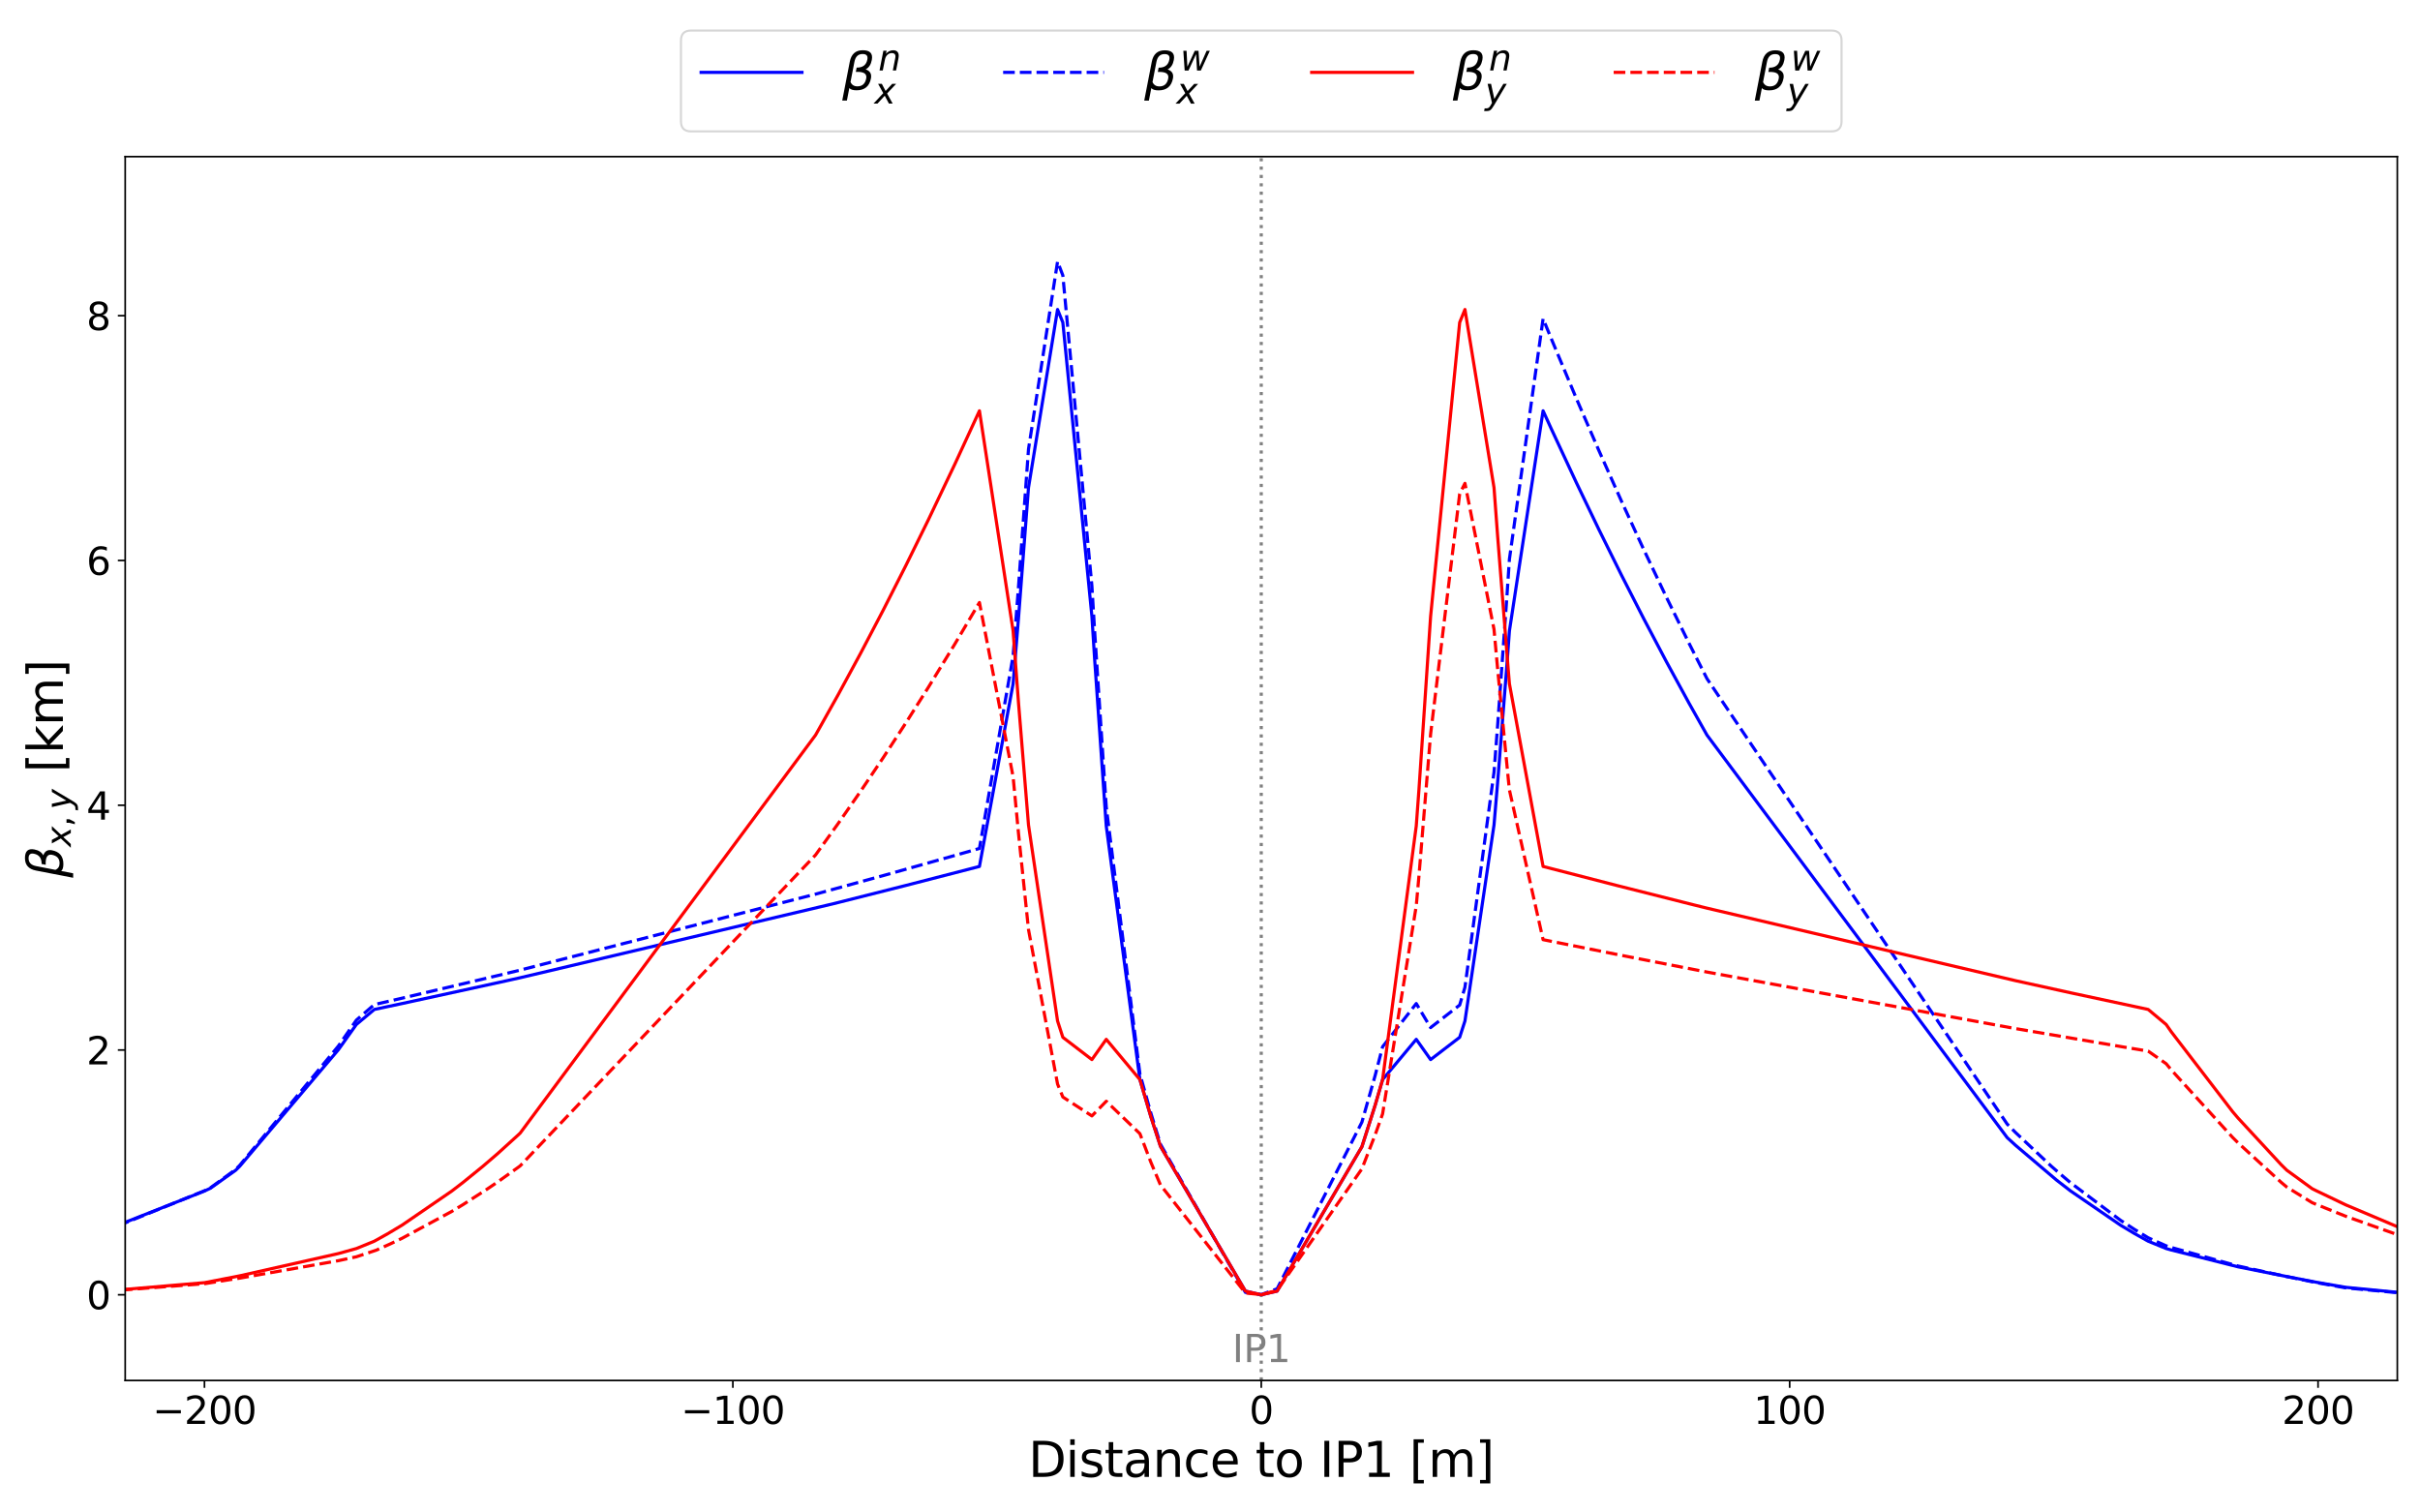 <?xml version="1.0" encoding="utf-8" standalone="no"?>
<!DOCTYPE svg PUBLIC "-//W3C//DTD SVG 1.1//EN"
  "http://www.w3.org/Graphics/SVG/1.1/DTD/svg11.dtd">
<svg xmlns:xlink="http://www.w3.org/1999/xlink" width="1152pt" height="720pt" viewBox="0 0 1152 720" xmlns="http://www.w3.org/2000/svg" version="1.1">
 <defs>
  <style type="text/css">*{stroke-linejoin: round; stroke-linecap: butt}</style>
 </defs>
 <g id="figure_1">
  <g id="patch_1">
   <path d="M 0 720 
L 1152 720 
L 1152 0 
L 0 0 
z
" style="fill: #ffffff"/>
  </g>
  <g id="axes_1">
   <g id="patch_2">
    <path d="M 59.6 657.16 
L 1141.2 657.16 
L 1141.2 74.544 
L 59.6 74.544 
z
" style="fill: #ffffff"/>
   </g>
   <g id="line2d_1">
    <path d="M 600.4 657.16 
L 600.4 74.544 
" clip-path="url(#pb9cd097dbf)" style="fill: none; stroke-dasharray: 1.5,2.475; stroke-dashoffset: 0; stroke: #808080; stroke-width: 1.5"/>
   </g>
   <g id="matplotlib.axis_1">
    <g id="xtick_1">
     <g id="line2d_2">
      <defs>
       <path id="mb80c5f86fe" d="M 0 0 
L 0 3.5 
" style="stroke: #000000; stroke-width: 0.8"/>
      </defs>
      <g>
       <use xlink:href="#mb80c5f86fe" x="97.33" y="657.16" style="stroke: #000000; stroke-width: 0.8"/>
      </g>
     </g>
     <g id="text_1">
      <!-- −200 -->
      <g transform="translate(72.61 677.837) scale(0.18 -0.18)">
       <defs>
        <path id="DejaVuSans-2212" d="M 678 2272 
L 4684 2272 
L 4684 1741 
L 678 1741 
L 678 2272 
z
" transform="scale(0.016)"/>
        <path id="DejaVuSans-32" d="M 1228 531 
L 3431 531 
L 3431 0 
L 469 0 
L 469 531 
Q 828 903 1448 1529 
Q 2069 2156 2228 2338 
Q 2531 2678 2651 2914 
Q 2772 3150 2772 3378 
Q 2772 3750 2511 3984 
Q 2250 4219 1831 4219 
Q 1534 4219 1204 4116 
Q 875 4013 500 3803 
L 500 4441 
Q 881 4594 1212 4672 
Q 1544 4750 1819 4750 
Q 2544 4750 2975 4387 
Q 3406 4025 3406 3419 
Q 3406 3131 3298 2873 
Q 3191 2616 2906 2266 
Q 2828 2175 2409 1742 
Q 1991 1309 1228 531 
z
" transform="scale(0.016)"/>
        <path id="DejaVuSans-30" d="M 2034 4250 
Q 1547 4250 1301 3770 
Q 1056 3291 1056 2328 
Q 1056 1369 1301 889 
Q 1547 409 2034 409 
Q 2525 409 2770 889 
Q 3016 1369 3016 2328 
Q 3016 3291 2770 3770 
Q 2525 4250 2034 4250 
z
M 2034 4750 
Q 2819 4750 3233 4129 
Q 3647 3509 3647 2328 
Q 3647 1150 3233 529 
Q 2819 -91 2034 -91 
Q 1250 -91 836 529 
Q 422 1150 422 2328 
Q 422 3509 836 4129 
Q 1250 4750 2034 4750 
z
" transform="scale(0.016)"/>
       </defs>
       <use xlink:href="#DejaVuSans-2212"/>
       <use xlink:href="#DejaVuSans-32" transform="translate(83.789 0)"/>
       <use xlink:href="#DejaVuSans-30" transform="translate(147.412 0)"/>
       <use xlink:href="#DejaVuSans-30" transform="translate(211.035 0)"/>
      </g>
     </g>
    </g>
    <g id="xtick_2">
     <g id="line2d_3">
      <g>
       <use xlink:href="#mb80c5f86fe" x="348.865" y="657.16" style="stroke: #000000; stroke-width: 0.8"/>
      </g>
     </g>
     <g id="text_2">
      <!-- −100 -->
      <g transform="translate(324.145 677.837) scale(0.18 -0.18)">
       <defs>
        <path id="DejaVuSans-31" d="M 794 531 
L 1825 531 
L 1825 4091 
L 703 3866 
L 703 4441 
L 1819 4666 
L 2450 4666 
L 2450 531 
L 3481 531 
L 3481 0 
L 794 0 
L 794 531 
z
" transform="scale(0.016)"/>
       </defs>
       <use xlink:href="#DejaVuSans-2212"/>
       <use xlink:href="#DejaVuSans-31" transform="translate(83.789 0)"/>
       <use xlink:href="#DejaVuSans-30" transform="translate(147.412 0)"/>
       <use xlink:href="#DejaVuSans-30" transform="translate(211.035 0)"/>
      </g>
     </g>
    </g>
    <g id="xtick_3">
     <g id="line2d_4">
      <g>
       <use xlink:href="#mb80c5f86fe" x="600.4" y="657.16" style="stroke: #000000; stroke-width: 0.8"/>
      </g>
     </g>
     <g id="text_3">
      <!-- 0 -->
      <g transform="translate(594.674 677.837) scale(0.18 -0.18)">
       <use xlink:href="#DejaVuSans-30"/>
      </g>
     </g>
    </g>
    <g id="xtick_4">
     <g id="line2d_5">
      <g>
       <use xlink:href="#mb80c5f86fe" x="851.935" y="657.16" style="stroke: #000000; stroke-width: 0.8"/>
      </g>
     </g>
     <g id="text_4">
      <!-- 100 -->
      <g transform="translate(834.756 677.837) scale(0.18 -0.18)">
       <use xlink:href="#DejaVuSans-31"/>
       <use xlink:href="#DejaVuSans-30" transform="translate(63.623 0)"/>
       <use xlink:href="#DejaVuSans-30" transform="translate(127.246 0)"/>
      </g>
     </g>
    </g>
    <g id="xtick_5">
     <g id="line2d_6">
      <g>
       <use xlink:href="#mb80c5f86fe" x="1103.47" y="657.16" style="stroke: #000000; stroke-width: 0.8"/>
      </g>
     </g>
     <g id="text_5">
      <!-- 200 -->
      <g transform="translate(1086.291 677.837) scale(0.18 -0.18)">
       <use xlink:href="#DejaVuSans-32"/>
       <use xlink:href="#DejaVuSans-30" transform="translate(63.623 0)"/>
       <use xlink:href="#DejaVuSans-30" transform="translate(127.246 0)"/>
      </g>
     </g>
    </g>
    <g id="text_6">
     <!-- $\mathrm{Distance\ to\ IP1\ [m]}$ -->
     <g transform="translate(489.54 703.057) scale(0.23 -0.23)">
      <defs>
       <path id="DejaVuSans-44" d="M 1259 4147 
L 1259 519 
L 2022 519 
Q 2988 519 3436 956 
Q 3884 1394 3884 2338 
Q 3884 3275 3436 3711 
Q 2988 4147 2022 4147 
L 1259 4147 
z
M 628 4666 
L 1925 4666 
Q 3281 4666 3915 4102 
Q 4550 3538 4550 2338 
Q 4550 1131 3912 565 
Q 3275 0 1925 0 
L 628 0 
L 628 4666 
z
" transform="scale(0.016)"/>
       <path id="DejaVuSans-69" d="M 603 3500 
L 1178 3500 
L 1178 0 
L 603 0 
L 603 3500 
z
M 603 4863 
L 1178 4863 
L 1178 4134 
L 603 4134 
L 603 4863 
z
" transform="scale(0.016)"/>
       <path id="DejaVuSans-73" d="M 2834 3397 
L 2834 2853 
Q 2591 2978 2328 3040 
Q 2066 3103 1784 3103 
Q 1356 3103 1142 2972 
Q 928 2841 928 2578 
Q 928 2378 1081 2264 
Q 1234 2150 1697 2047 
L 1894 2003 
Q 2506 1872 2764 1633 
Q 3022 1394 3022 966 
Q 3022 478 2636 193 
Q 2250 -91 1575 -91 
Q 1294 -91 989 -36 
Q 684 19 347 128 
L 347 722 
Q 666 556 975 473 
Q 1284 391 1588 391 
Q 1994 391 2212 530 
Q 2431 669 2431 922 
Q 2431 1156 2273 1281 
Q 2116 1406 1581 1522 
L 1381 1569 
Q 847 1681 609 1914 
Q 372 2147 372 2553 
Q 372 3047 722 3315 
Q 1072 3584 1716 3584 
Q 2034 3584 2315 3537 
Q 2597 3491 2834 3397 
z
" transform="scale(0.016)"/>
       <path id="DejaVuSans-74" d="M 1172 4494 
L 1172 3500 
L 2356 3500 
L 2356 3053 
L 1172 3053 
L 1172 1153 
Q 1172 725 1289 603 
Q 1406 481 1766 481 
L 2356 481 
L 2356 0 
L 1766 0 
Q 1100 0 847 248 
Q 594 497 594 1153 
L 594 3053 
L 172 3053 
L 172 3500 
L 594 3500 
L 594 4494 
L 1172 4494 
z
" transform="scale(0.016)"/>
       <path id="DejaVuSans-61" d="M 2194 1759 
Q 1497 1759 1228 1600 
Q 959 1441 959 1056 
Q 959 750 1161 570 
Q 1363 391 1709 391 
Q 2188 391 2477 730 
Q 2766 1069 2766 1631 
L 2766 1759 
L 2194 1759 
z
M 3341 1997 
L 3341 0 
L 2766 0 
L 2766 531 
Q 2569 213 2275 61 
Q 1981 -91 1556 -91 
Q 1019 -91 701 211 
Q 384 513 384 1019 
Q 384 1609 779 1909 
Q 1175 2209 1959 2209 
L 2766 2209 
L 2766 2266 
Q 2766 2663 2505 2880 
Q 2244 3097 1772 3097 
Q 1472 3097 1187 3025 
Q 903 2953 641 2809 
L 641 3341 
Q 956 3463 1253 3523 
Q 1550 3584 1831 3584 
Q 2591 3584 2966 3190 
Q 3341 2797 3341 1997 
z
" transform="scale(0.016)"/>
       <path id="DejaVuSans-6e" d="M 3513 2113 
L 3513 0 
L 2938 0 
L 2938 2094 
Q 2938 2591 2744 2837 
Q 2550 3084 2163 3084 
Q 1697 3084 1428 2787 
Q 1159 2491 1159 1978 
L 1159 0 
L 581 0 
L 581 3500 
L 1159 3500 
L 1159 2956 
Q 1366 3272 1645 3428 
Q 1925 3584 2291 3584 
Q 2894 3584 3203 3211 
Q 3513 2838 3513 2113 
z
" transform="scale(0.016)"/>
       <path id="DejaVuSans-63" d="M 3122 3366 
L 3122 2828 
Q 2878 2963 2633 3030 
Q 2388 3097 2138 3097 
Q 1578 3097 1268 2742 
Q 959 2388 959 1747 
Q 959 1106 1268 751 
Q 1578 397 2138 397 
Q 2388 397 2633 464 
Q 2878 531 3122 666 
L 3122 134 
Q 2881 22 2623 -34 
Q 2366 -91 2075 -91 
Q 1284 -91 818 406 
Q 353 903 353 1747 
Q 353 2603 823 3093 
Q 1294 3584 2113 3584 
Q 2378 3584 2631 3529 
Q 2884 3475 3122 3366 
z
" transform="scale(0.016)"/>
       <path id="DejaVuSans-65" d="M 3597 1894 
L 3597 1613 
L 953 1613 
Q 991 1019 1311 708 
Q 1631 397 2203 397 
Q 2534 397 2845 478 
Q 3156 559 3463 722 
L 3463 178 
Q 3153 47 2828 -22 
Q 2503 -91 2169 -91 
Q 1331 -91 842 396 
Q 353 884 353 1716 
Q 353 2575 817 3079 
Q 1281 3584 2069 3584 
Q 2775 3584 3186 3129 
Q 3597 2675 3597 1894 
z
M 3022 2063 
Q 3016 2534 2758 2815 
Q 2500 3097 2075 3097 
Q 1594 3097 1305 2825 
Q 1016 2553 972 2059 
L 3022 2063 
z
" transform="scale(0.016)"/>
       <path id="DejaVuSans-6f" d="M 1959 3097 
Q 1497 3097 1228 2736 
Q 959 2375 959 1747 
Q 959 1119 1226 758 
Q 1494 397 1959 397 
Q 2419 397 2687 759 
Q 2956 1122 2956 1747 
Q 2956 2369 2687 2733 
Q 2419 3097 1959 3097 
z
M 1959 3584 
Q 2709 3584 3137 3096 
Q 3566 2609 3566 1747 
Q 3566 888 3137 398 
Q 2709 -91 1959 -91 
Q 1206 -91 779 398 
Q 353 888 353 1747 
Q 353 2609 779 3096 
Q 1206 3584 1959 3584 
z
" transform="scale(0.016)"/>
       <path id="DejaVuSans-49" d="M 628 4666 
L 1259 4666 
L 1259 0 
L 628 0 
L 628 4666 
z
" transform="scale(0.016)"/>
       <path id="DejaVuSans-50" d="M 1259 4147 
L 1259 2394 
L 2053 2394 
Q 2494 2394 2734 2622 
Q 2975 2850 2975 3272 
Q 2975 3691 2734 3919 
Q 2494 4147 2053 4147 
L 1259 4147 
z
M 628 4666 
L 2053 4666 
Q 2838 4666 3239 4311 
Q 3641 3956 3641 3272 
Q 3641 2581 3239 2228 
Q 2838 1875 2053 1875 
L 1259 1875 
L 1259 0 
L 628 0 
L 628 4666 
z
" transform="scale(0.016)"/>
       <path id="DejaVuSans-5b" d="M 550 4863 
L 1875 4863 
L 1875 4416 
L 1125 4416 
L 1125 -397 
L 1875 -397 
L 1875 -844 
L 550 -844 
L 550 4863 
z
" transform="scale(0.016)"/>
       <path id="DejaVuSans-6d" d="M 3328 2828 
Q 3544 3216 3844 3400 
Q 4144 3584 4550 3584 
Q 5097 3584 5394 3201 
Q 5691 2819 5691 2113 
L 5691 0 
L 5113 0 
L 5113 2094 
Q 5113 2597 4934 2840 
Q 4756 3084 4391 3084 
Q 3944 3084 3684 2787 
Q 3425 2491 3425 1978 
L 3425 0 
L 2847 0 
L 2847 2094 
Q 2847 2600 2669 2842 
Q 2491 3084 2119 3084 
Q 1678 3084 1418 2786 
Q 1159 2488 1159 1978 
L 1159 0 
L 581 0 
L 581 3500 
L 1159 3500 
L 1159 2956 
Q 1356 3278 1631 3431 
Q 1906 3584 2284 3584 
Q 2666 3584 2933 3390 
Q 3200 3197 3328 2828 
z
" transform="scale(0.016)"/>
       <path id="DejaVuSans-5d" d="M 1947 4863 
L 1947 -844 
L 622 -844 
L 622 -397 
L 1369 -397 
L 1369 4416 
L 622 4416 
L 622 4863 
L 1947 4863 
z
" transform="scale(0.016)"/>
      </defs>
      <use xlink:href="#DejaVuSans-44" transform="translate(0 0.016)"/>
      <use xlink:href="#DejaVuSans-69" transform="translate(77.002 0.016)"/>
      <use xlink:href="#DejaVuSans-73" transform="translate(104.785 0.016)"/>
      <use xlink:href="#DejaVuSans-74" transform="translate(156.885 0.016)"/>
      <use xlink:href="#DejaVuSans-61" transform="translate(196.094 0.016)"/>
      <use xlink:href="#DejaVuSans-6e" transform="translate(257.373 0.016)"/>
      <use xlink:href="#DejaVuSans-63" transform="translate(320.752 0.016)"/>
      <use xlink:href="#DejaVuSans-65" transform="translate(375.732 0.016)"/>
      <use xlink:href="#DejaVuSans-74" transform="translate(469.726 0.016)"/>
      <use xlink:href="#DejaVuSans-6f" transform="translate(508.935 0.016)"/>
      <use xlink:href="#DejaVuSans-49" transform="translate(602.587 0.016)"/>
      <use xlink:href="#DejaVuSans-50" transform="translate(632.079 0.016)"/>
      <use xlink:href="#DejaVuSans-31" transform="translate(692.382 0.016)"/>
      <use xlink:href="#DejaVuSans-5b" transform="translate(788.476 0.016)"/>
      <use xlink:href="#DejaVuSans-6d" transform="translate(827.489 0.016)"/>
      <use xlink:href="#DejaVuSans-5d" transform="translate(924.901 0.016)"/>
     </g>
    </g>
   </g>
   <g id="matplotlib.axis_2">
    <g id="ytick_1">
     <g id="line2d_7">
      <defs>
       <path id="mc4355efa61" d="M 0 0 
L -3.5 0 
" style="stroke: #000000; stroke-width: 0.8"/>
      </defs>
      <g>
       <use xlink:href="#mc4355efa61" x="59.6" y="616.377" style="stroke: #000000; stroke-width: 0.8"/>
      </g>
     </g>
     <g id="text_7">
      <!-- 0 -->
      <g transform="translate(41.148 623.215) scale(0.18 -0.18)">
       <use xlink:href="#DejaVuSans-30"/>
      </g>
     </g>
    </g>
    <g id="ytick_2">
     <g id="line2d_8">
      <g>
       <use xlink:href="#mc4355efa61" x="59.6" y="499.854" style="stroke: #000000; stroke-width: 0.8"/>
      </g>
     </g>
     <g id="text_8">
      <!-- 2 -->
      <g transform="translate(41.148 506.692) scale(0.18 -0.18)">
       <use xlink:href="#DejaVuSans-32"/>
      </g>
     </g>
    </g>
    <g id="ytick_3">
     <g id="line2d_9">
      <g>
       <use xlink:href="#mc4355efa61" x="59.6" y="383.33" style="stroke: #000000; stroke-width: 0.8"/>
      </g>
     </g>
     <g id="text_9">
      <!-- 4 -->
      <g transform="translate(41.148 390.169) scale(0.18 -0.18)">
       <defs>
        <path id="DejaVuSans-34" d="M 2419 4116 
L 825 1625 
L 2419 1625 
L 2419 4116 
z
M 2253 4666 
L 3047 4666 
L 3047 1625 
L 3713 1625 
L 3713 1100 
L 3047 1100 
L 3047 0 
L 2419 0 
L 2419 1100 
L 313 1100 
L 313 1709 
L 2253 4666 
z
" transform="scale(0.016)"/>
       </defs>
       <use xlink:href="#DejaVuSans-34"/>
      </g>
     </g>
    </g>
    <g id="ytick_4">
     <g id="line2d_10">
      <g>
       <use xlink:href="#mc4355efa61" x="59.6" y="266.807" style="stroke: #000000; stroke-width: 0.8"/>
      </g>
     </g>
     <g id="text_10">
      <!-- 6 -->
      <g transform="translate(41.148 273.646) scale(0.18 -0.18)">
       <defs>
        <path id="DejaVuSans-36" d="M 2113 2584 
Q 1688 2584 1439 2293 
Q 1191 2003 1191 1497 
Q 1191 994 1439 701 
Q 1688 409 2113 409 
Q 2538 409 2786 701 
Q 3034 994 3034 1497 
Q 3034 2003 2786 2293 
Q 2538 2584 2113 2584 
z
M 3366 4563 
L 3366 3988 
Q 3128 4100 2886 4159 
Q 2644 4219 2406 4219 
Q 1781 4219 1451 3797 
Q 1122 3375 1075 2522 
Q 1259 2794 1537 2939 
Q 1816 3084 2150 3084 
Q 2853 3084 3261 2657 
Q 3669 2231 3669 1497 
Q 3669 778 3244 343 
Q 2819 -91 2113 -91 
Q 1303 -91 875 529 
Q 447 1150 447 2328 
Q 447 3434 972 4092 
Q 1497 4750 2381 4750 
Q 2619 4750 2861 4703 
Q 3103 4656 3366 4563 
z
" transform="scale(0.016)"/>
       </defs>
       <use xlink:href="#DejaVuSans-36"/>
      </g>
     </g>
    </g>
    <g id="ytick_5">
     <g id="line2d_11">
      <g>
       <use xlink:href="#mc4355efa61" x="59.6" y="150.284" style="stroke: #000000; stroke-width: 0.8"/>
      </g>
     </g>
     <g id="text_11">
      <!-- 8 -->
      <g transform="translate(41.148 157.123) scale(0.18 -0.18)">
       <defs>
        <path id="DejaVuSans-38" d="M 2034 2216 
Q 1584 2216 1326 1975 
Q 1069 1734 1069 1313 
Q 1069 891 1326 650 
Q 1584 409 2034 409 
Q 2484 409 2743 651 
Q 3003 894 3003 1313 
Q 3003 1734 2745 1975 
Q 2488 2216 2034 2216 
z
M 1403 2484 
Q 997 2584 770 2862 
Q 544 3141 544 3541 
Q 544 4100 942 4425 
Q 1341 4750 2034 4750 
Q 2731 4750 3128 4425 
Q 3525 4100 3525 3541 
Q 3525 3141 3298 2862 
Q 3072 2584 2669 2484 
Q 3125 2378 3379 2068 
Q 3634 1759 3634 1313 
Q 3634 634 3220 271 
Q 2806 -91 2034 -91 
Q 1263 -91 848 271 
Q 434 634 434 1313 
Q 434 1759 690 2068 
Q 947 2378 1403 2484 
z
M 1172 3481 
Q 1172 3119 1398 2916 
Q 1625 2713 2034 2713 
Q 2441 2713 2670 2916 
Q 2900 3119 2900 3481 
Q 2900 3844 2670 4047 
Q 2441 4250 2034 4250 
Q 1625 4250 1398 4047 
Q 1172 3844 1172 3481 
z
" transform="scale(0.016)"/>
       </defs>
       <use xlink:href="#DejaVuSans-38"/>
      </g>
     </g>
    </g>
    <g id="text_12">
     <!-- $\beta_{x,y}\ \mathrm{[km]}$ -->
     <g transform="translate(30.017 417.832) rotate(-90) scale(0.23 -0.23)">
      <defs>
       <path id="DejaVuSans-Oblique-3b2" d="M 872 216 
L 572 -1331 
L -6 -1331 
L 928 3478 
Q 1206 4903 2538 4903 
Q 3888 4903 3659 3700 
Q 3503 2844 2894 2531 
Q 3713 2250 3553 1416 
Q 3272 -69 1759 -66 
Q 1097 -63 872 216 
z
M 1019 966 
Q 1259 422 1875 425 
Q 2775 425 2966 1406 
Q 3138 2288 1675 2219 
L 1778 2750 
Q 2909 2731 3106 3750 
Q 3241 4438 2509 4434 
Q 1691 4434 1503 3459 
L 1019 966 
z
" transform="scale(0.016)"/>
       <path id="DejaVuSans-Oblique-78" d="M 3841 3500 
L 2234 1784 
L 3219 0 
L 2559 0 
L 1819 1388 
L 531 0 
L -166 0 
L 1556 1844 
L 641 3500 
L 1300 3500 
L 1972 2234 
L 3144 3500 
L 3841 3500 
z
" transform="scale(0.016)"/>
       <path id="DejaVuSans-2c" d="M 750 794 
L 1409 794 
L 1409 256 
L 897 -744 
L 494 -744 
L 750 256 
L 750 794 
z
" transform="scale(0.016)"/>
       <path id="DejaVuSans-Oblique-79" d="M 1588 -325 
Q 1188 -997 936 -1164 
Q 684 -1331 294 -1331 
L -159 -1331 
L -63 -850 
L 269 -850 
Q 509 -850 678 -719 
Q 847 -588 1056 -206 
L 1234 128 
L 459 3500 
L 1069 3500 
L 1650 819 
L 3256 3500 
L 3859 3500 
L 1588 -325 
z
" transform="scale(0.016)"/>
       <path id="DejaVuSans-6b" d="M 581 4863 
L 1159 4863 
L 1159 1991 
L 2875 3500 
L 3609 3500 
L 1753 1863 
L 3688 0 
L 2938 0 
L 1159 1709 
L 1159 0 
L 581 0 
L 581 4863 
z
" transform="scale(0.016)"/>
      </defs>
      <use xlink:href="#DejaVuSans-Oblique-3b2" transform="translate(0 0.391)"/>
      <use xlink:href="#DejaVuSans-Oblique-78" transform="translate(63.818 -16.016) scale(0.7)"/>
      <use xlink:href="#DejaVuSans-2c" transform="translate(105.244 -16.016) scale(0.7)"/>
      <use xlink:href="#DejaVuSans-Oblique-79" transform="translate(141.133 -16.016) scale(0.7)"/>
      <use xlink:href="#DejaVuSans-5b" transform="translate(217.763 0.391)"/>
      <use xlink:href="#DejaVuSans-6b" transform="translate(256.777 0.391)"/>
      <use xlink:href="#DejaVuSans-6d" transform="translate(314.687 0.391)"/>
      <use xlink:href="#DejaVuSans-5d" transform="translate(412.099 0.391)"/>
     </g>
    </g>
   </g>
   <g id="line2d_12">
    <path d="M 33.83 592.033 
L 97.37 566.959 
L 100.122 565.672 
L 112.196 557.076 
L 114.07 555.232 
L 114.07 555.232 
L 161.113 499.67 
L 161.113 499.67 
L 169.639 487.691 
L 178.191 480.536 
L 191.341 477.74 
L 241.324 466.841 
L 241.324 466.841 
L 247.622 465.437 
L 247.622 465.437 
L 396.777 430.188 
L 431.147 421.522 
L 466.244 412.462 
L 482.267 325.512 
L 484.84 294.218 
L 489.599 232.128 
L 503.433 147.332 
L 505.949 153.513 
L 519.783 293.409 
L 521.094 313.98 
L 521.094 313.98 
L 526.612 393.179 
L 542.635 513.937 
L 547.882 531.699 
L 552.41 545.667 
L 592.854 614.612 
L 600.4 616.359 
L 600.4 616.359 
L 607.946 614.612 
L 648.317 545.882 
L 654.641 526.053 
L 654.641 526.053 
L 658.165 513.937 
L 674.188 494.76 
L 681.017 504.404 
L 694.851 493.803 
L 697.367 486.014 
L 711.201 392.715 
L 712.942 372.223 
L 717.355 316.24 
L 718.533 300.315 
L 734.556 195.562 
L 738.447 204.094 
L 750.37 229.691 
L 761.101 252.026 
L 771.831 273.697 
L 782.562 294.703 
L 793.292 315.044 
L 804.023 334.721 
L 812.575 349.927 
L 955.467 541.532 
L 955.467 541.532 
L 959.476 545.209 
L 959.476 545.209 
L 979.035 561.811 
L 985.689 566.955 
L 1009.459 583.246 
L 1016.151 587.245 
L 1022.609 590.858 
L 1031.161 594.352 
L 1033.611 595.05 
L 1033.611 595.05 
L 1065.38 603.057 
L 1088.604 607.683 
L 1102.552 610.383 
L 1102.552 610.383 
L 1116.592 612.804 
L 1116.592 612.804 
L 1146.99 615.754 
L 1146.99 615.754 
" clip-path="url(#pb9cd097dbf)" style="fill: none; stroke: #0000ff; stroke-width: 1.5; stroke-linecap: square"/>
   </g>
   <g id="line2d_13">
    <path d="M 33.83 592.6 
L 97.37 566.825 
L 100.122 565.494 
L 112.196 556.68 
L 114.07 554.797 
L 114.07 554.797 
L 161.113 497.905 
L 161.113 497.905 
L 169.639 485.617 
L 178.191 478.22 
L 191.341 475.186 
L 236.932 464.399 
L 236.932 464.399 
L 247.622 461.81 
L 247.622 461.81 
L 388.225 425.649 
L 420.417 416.819 
L 454.58 407.222 
L 466.244 403.893 
L 482.267 312.274 
L 484.84 279.297 
L 489.599 213.835 
L 503.433 124.524 
L 505.949 131.104 
L 519.783 278.965 
L 521.094 300.661 
L 521.094 300.661 
L 526.612 384.115 
L 542.635 511.257 
L 547.882 530.003 
L 552.41 544.7 
L 592.854 615.211 
L 600.4 616.267 
L 600.4 616.267 
L 607.946 613.517 
L 648.317 534.174 
L 654.641 511.88 
L 654.641 511.88 
L 658.165 498.296 
L 674.188 477.729 
L 681.017 489.179 
L 694.851 478.45 
L 697.367 469.959 
L 711.201 367.58 
L 712.942 345.073 
L 717.355 283.641 
L 718.533 266.177 
L 734.556 151.73 
L 738.447 161.206 
L 750.37 189.631 
L 761.101 214.43 
L 771.831 238.487 
L 782.562 261.801 
L 793.292 284.372 
L 804.023 306.201 
L 812.575 323.066 
L 955.467 535.081 
L 955.467 535.081 
L 959.476 539.13 
L 959.476 539.13 
L 976.52 555.188 
L 980.455 558.63 
L 980.455 558.63 
L 985.689 563.051 
L 1009.459 580.912 
L 1016.151 585.283 
L 1022.609 589.228 
L 1031.161 593.062 
L 1033.611 593.836 
L 1033.611 593.836 
L 1065.38 602.665 
L 1088.604 607.699 
L 1102.552 610.558 
L 1102.552 610.558 
L 1116.592 613.058 
L 1116.592 613.058 
L 1146.99 615.916 
L 1146.99 615.916 
" clip-path="url(#pb9cd097dbf)" style="fill: none; stroke-dasharray: 5.55,2.4; stroke-dashoffset: 0; stroke: #0000ff; stroke-width: 1.5"/>
   </g>
   <g id="line2d_14">
    <path d="M 33.83 615.966 
L 97.37 610.59 
L 114.07 607.349 
L 114.07 607.349 
L 161.113 596.733 
L 161.113 596.733 
L 169.639 594.353 
L 178.191 590.859 
L 184.649 587.246 
L 191.341 583.248 
L 215.111 566.957 
L 220.345 562.932 
L 220.345 562.932 
L 229.763 555.29 
L 229.763 555.29 
L 236.932 549.13 
L 236.932 549.13 
L 246.49 540.456 
L 246.49 540.456 
L 247.622 539.393 
L 247.622 539.393 
L 388.225 349.928 
L 398.956 330.781 
L 409.686 310.969 
L 420.417 290.493 
L 431.147 269.352 
L 441.878 247.546 
L 454.58 220.873 
L 466.244 195.562 
L 482.267 300.315 
L 484.84 334.557 
L 489.599 392.715 
L 503.433 486.014 
L 505.949 493.803 
L 519.783 504.404 
L 526.612 494.76 
L 542.635 513.937 
L 547.882 531.699 
L 552.41 545.667 
L 592.854 614.612 
L 600.4 616.359 
L 600.4 616.359 
L 607.946 614.612 
L 648.317 545.882 
L 654.641 526.053 
L 654.641 526.053 
L 658.165 513.937 
L 674.188 393.179 
L 675.463 375.944 
L 675.463 375.944 
L 681.017 293.409 
L 694.851 153.513 
L 697.367 147.332 
L 711.201 232.128 
L 712.942 255.472 
L 717.916 318.148 
L 718.533 325.512 
L 734.556 412.462 
L 769.653 421.522 
L 804.023 430.189 
L 812.575 432.313 
L 959.476 466.842 
L 959.476 466.842 
L 985.689 472.612 
L 1022.609 480.538 
L 1031.161 487.694 
L 1033.611 491.196 
L 1033.611 491.196 
L 1062.864 529.276 
L 1065.38 532.228 
L 1085.852 554.361 
L 1088.604 557.078 
L 1100.678 565.867 
L 1102.552 566.803 
L 1116.592 573.533 
L 1116.592 573.533 
L 1146.99 586.406 
L 1146.99 586.406 
" clip-path="url(#pb9cd097dbf)" style="fill: none; stroke: #ff0000; stroke-width: 1.5; stroke-linecap: square"/>
   </g>
   <g id="line2d_15">
    <path d="M 33.83 615.965 
L 97.37 611.097 
L 112.196 608.723 
L 114.07 608.457 
L 114.07 608.457 
L 161.113 600.129 
L 161.113 600.129 
L 169.639 598.281 
L 179.128 595.126 
L 185.648 592.208 
L 191.341 589.504 
L 215.111 576.653 
L 220.345 573.485 
L 220.345 573.485 
L 231.801 566.124 
L 231.801 566.124 
L 236.932 562.636 
L 236.932 562.636 
L 246.49 555.827 
L 246.49 555.827 
L 247.622 554.993 
L 247.622 554.993 
L 388.225 406.998 
L 398.956 392.08 
L 409.686 376.647 
L 420.417 360.7 
L 431.147 344.24 
L 441.878 327.266 
L 454.58 306.508 
L 466.244 286.813 
L 482.267 369.727 
L 484.84 396.723 
L 489.599 442.531 
L 503.433 516.046 
L 505.949 522.223 
L 519.783 531.221 
L 526.612 524.239 
L 542.635 539.671 
L 547.882 553.347 
L 552.41 564.069 
L 592.854 615.515 
L 600.4 616.286 
L 600.4 616.286 
L 607.946 614.282 
L 648.317 556.409 
L 654.641 540.147 
L 654.641 540.147 
L 658.165 530.238 
L 674.188 431.191 
L 675.463 417.057 
L 675.463 417.057 
L 681.017 349.441 
L 694.851 235.117 
L 697.367 230.096 
L 711.201 299.588 
L 712.942 318.702 
L 717.916 370.046 
L 718.533 376.081 
L 734.556 447.314 
L 771.831 454.776 
L 812.575 462.73 
L 959.476 489.649 
L 959.476 489.649 
L 1009.459 498.18 
L 1022.609 500.371 
L 1031.161 506.359 
L 1033.611 509.317 
L 1033.611 509.317 
L 1062.864 541.521 
L 1065.38 544.021 
L 1085.852 562.788 
L 1088.604 565.095 
L 1100.678 572.525 
L 1102.552 573.309 
L 1102.552 573.309 
L 1116.592 578.956 
L 1116.592 578.956 
L 1146.99 589.804 
L 1146.99 589.804 
" clip-path="url(#pb9cd097dbf)" style="fill: none; stroke-dasharray: 5.55,2.4; stroke-dashoffset: 0; stroke: #ff0000; stroke-width: 1.5"/>
   </g>
   <g id="patch_3">
    <path d="M 59.6 657.16 
L 59.6 74.544 
" style="fill: none; stroke: #000000; stroke-width: 0.8; stroke-linejoin: miter; stroke-linecap: square"/>
   </g>
   <g id="patch_4">
    <path d="M 1141.2 657.16 
L 1141.2 74.544 
" style="fill: none; stroke: #000000; stroke-width: 0.8; stroke-linejoin: miter; stroke-linecap: square"/>
   </g>
   <g id="patch_5">
    <path d="M 59.6 657.16 
L 1141.2 657.16 
" style="fill: none; stroke: #000000; stroke-width: 0.8; stroke-linejoin: miter; stroke-linecap: square"/>
   </g>
   <g id="patch_6">
    <path d="M 59.6 74.544 
L 1141.2 74.544 
" style="fill: none; stroke: #000000; stroke-width: 0.8; stroke-linejoin: miter; stroke-linecap: square"/>
   </g>
   <g id="text_13">
    <!-- IP1 -->
    <g style="fill: #808080" transform="translate(586.592 648.406) scale(0.18 -0.18)">
     <use xlink:href="#DejaVuSans-49"/>
     <use xlink:href="#DejaVuSans-50" transform="translate(29.492 0)"/>
     <use xlink:href="#DejaVuSans-31" transform="translate(89.795 0)"/>
    </g>
   </g>
   <g id="legend_1">
    <g id="patch_7">
     <path d="M 328.96 62.544 
L 871.84 62.544 
Q 876.64 62.544 876.64 57.744 
L 876.64 19.344 
Q 876.64 14.544 871.84 14.544 
L 328.96 14.544 
Q 324.16 14.544 324.16 19.344 
L 324.16 57.744 
Q 324.16 62.544 328.96 62.544 
z
" style="fill: #ffffff; opacity: 0.8; stroke: #cccccc; stroke-linejoin: miter"/>
    </g>
    <g id="line2d_16">
     <path d="M 333.76 34.464 
L 357.76 34.464 
L 381.76 34.464 
" style="fill: none; stroke: #0000ff; stroke-width: 1.5; stroke-linecap: square"/>
    </g>
    <g id="text_14">
     <!-- $\beta_x^n$ -->
     <g transform="translate(400.96 42.864) scale(0.24 -0.24)">
      <defs>
       <path id="DejaVuSans-Oblique-6e" d="M 3566 2113 
L 3156 0 
L 2578 0 
L 2988 2091 
Q 3016 2238 3031 2350 
Q 3047 2463 3047 2528 
Q 3047 2791 2881 2937 
Q 2716 3084 2419 3084 
Q 1956 3084 1622 2776 
Q 1288 2469 1184 1941 
L 800 0 
L 225 0 
L 903 3500 
L 1478 3500 
L 1363 2950 
Q 1603 3253 1940 3418 
Q 2278 3584 2650 3584 
Q 3113 3584 3367 3334 
Q 3622 3084 3622 2631 
Q 3622 2519 3608 2391 
Q 3594 2263 3566 2113 
z
" transform="scale(0.016)"/>
      </defs>
      <use xlink:href="#DejaVuSans-Oblique-3b2" transform="translate(0 0.519)"/>
      <use xlink:href="#DejaVuSans-Oblique-6e" transform="translate(71.354 38.8) scale(0.7)"/>
      <use xlink:href="#DejaVuSans-Oblique-78" transform="translate(63.818 -26.825) scale(0.7)"/>
     </g>
    </g>
    <g id="line2d_17">
     <path d="M 477.52 34.464 
L 501.52 34.464 
L 525.52 34.464 
" style="fill: none; stroke-dasharray: 5.55,2.4; stroke-dashoffset: 0; stroke: #0000ff; stroke-width: 1.5"/>
    </g>
    <g id="text_15">
     <!-- $\beta_x^w$ -->
     <g transform="translate(544.72 42.864) scale(0.24 -0.24)">
      <defs>
       <path id="DejaVuSans-Oblique-77" d="M 544 3500 
L 1113 3500 
L 1259 684 
L 2566 3500 
L 3231 3500 
L 3425 684 
L 4666 3500 
L 5241 3500 
L 3641 0 
L 2969 0 
L 2797 2900 
L 1459 0 
L 781 0 
L 544 3500 
z
" transform="scale(0.016)"/>
      </defs>
      <use xlink:href="#DejaVuSans-Oblique-3b2" transform="translate(0 0.391)"/>
      <use xlink:href="#DejaVuSans-Oblique-77" transform="translate(71.354 38.672) scale(0.7)"/>
      <use xlink:href="#DejaVuSans-Oblique-78" transform="translate(63.818 -26.953) scale(0.7)"/>
     </g>
    </g>
    <g id="line2d_18">
     <path d="M 624.4 34.464 
L 648.4 34.464 
L 672.4 34.464 
" style="fill: none; stroke: #ff0000; stroke-width: 1.5; stroke-linecap: square"/>
    </g>
    <g id="text_16">
     <!-- $\beta_y^n$ -->
     <g transform="translate(691.6 42.864) scale(0.24 -0.24)">
      <use xlink:href="#DejaVuSans-Oblique-3b2" transform="translate(0 0.519)"/>
      <use xlink:href="#DejaVuSans-Oblique-6e" transform="translate(71.354 38.8) scale(0.7)"/>
      <use xlink:href="#DejaVuSans-Oblique-79" transform="translate(63.818 -26.825) scale(0.7)"/>
     </g>
    </g>
    <g id="line2d_19">
     <path d="M 768.16 34.464 
L 792.16 34.464 
L 816.16 34.464 
" style="fill: none; stroke-dasharray: 5.55,2.4; stroke-dashoffset: 0; stroke: #ff0000; stroke-width: 1.5"/>
    </g>
    <g id="text_17">
     <!-- $\beta_y^w$ -->
     <g transform="translate(835.36 42.864) scale(0.24 -0.24)">
      <use xlink:href="#DejaVuSans-Oblique-3b2" transform="translate(0 0.391)"/>
      <use xlink:href="#DejaVuSans-Oblique-77" transform="translate(71.354 38.672) scale(0.7)"/>
      <use xlink:href="#DejaVuSans-Oblique-79" transform="translate(63.818 -26.953) scale(0.7)"/>
     </g>
    </g>
   </g>
  </g>
 </g>
 <defs>
  <clipPath id="pb9cd097dbf">
   <rect x="59.6" y="74.544" width="1081.6" height="582.616"/>
  </clipPath>
 </defs>
</svg>
